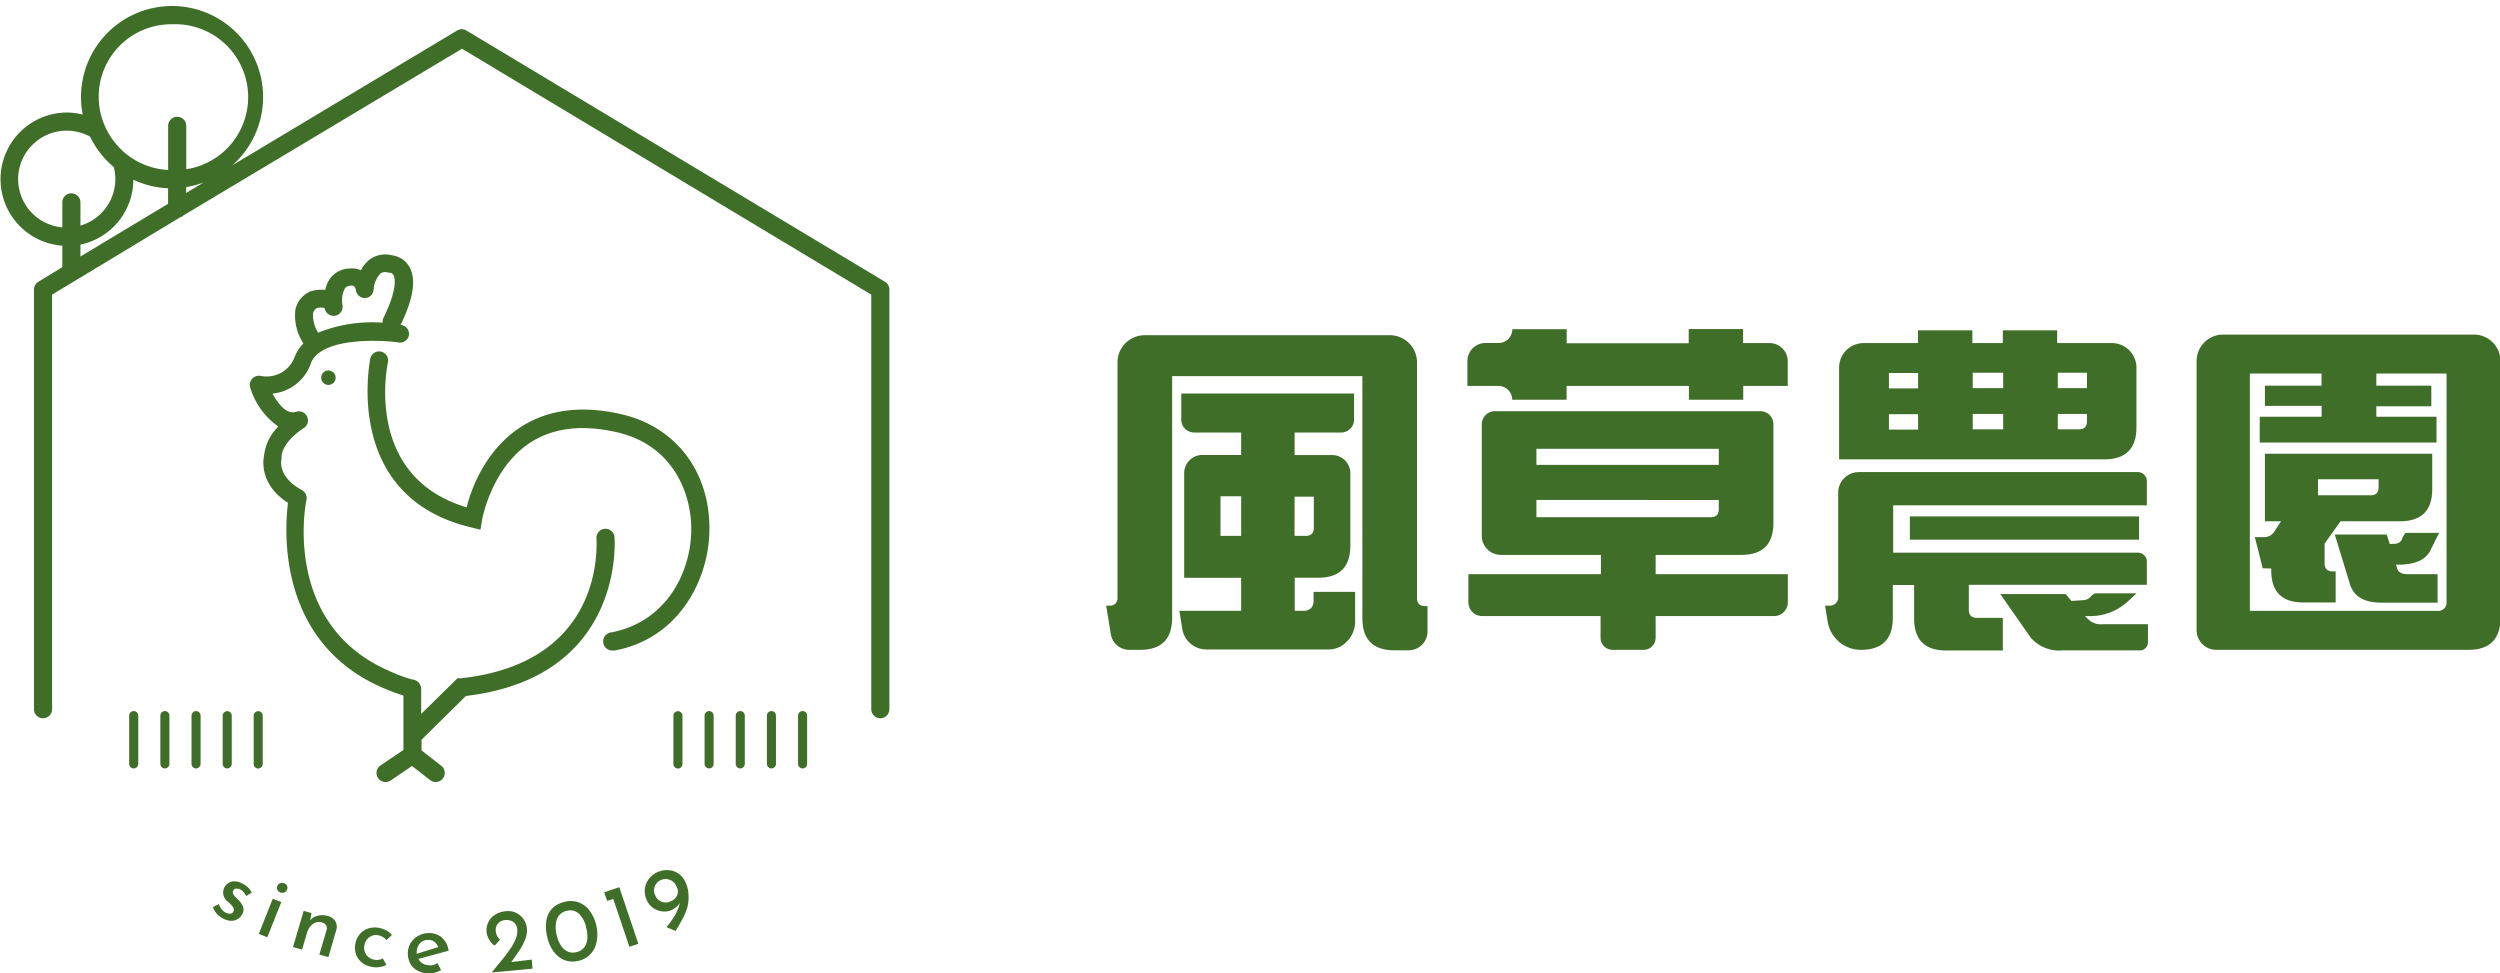 <svg id="圖層_1" data-name="圖層 1" xmlns="http://www.w3.org/2000/svg" viewBox="0 0 275.95 107.44"><defs><style>.cls-1{fill:#3f6e29;}</style></defs><path class="cls-1" d="M123.35,66v-26a3,3,0,0,1,3-3h27.06a3,3,0,0,1,3,3V66q0,.9.9.9h.26v2.8a2.08,2.08,0,0,1-2.08,2.08h-1.57q-3.54,0-3.54-3.54V41.52h-21V68.19q0,3.54-3.54,3.54h-1.23a2.07,2.07,0,0,1-2-1.74l-.51-3.14h.4A.8.8,0,0,0,123.35,66ZM137,63.78h-6.29V52.22a2,2,0,0,1,2-2H137V47.74h-5.19a1.42,1.42,0,0,1-1.42-1.43V43.44h19.07v2.87a1.42,1.42,0,0,1-1.42,1.43H142.9v2.49h4.15a2,2,0,0,1,2,2v8q0,3.54-3.54,3.54h-2.6v3.65h1a1.06,1.06,0,0,0,.83-.33,1.14,1.14,0,0,0,.25-.76v-1h4.59v3.36a3.14,3.14,0,0,1-1,2.21,2.75,2.75,0,0,1-2,.79H133.16a2.7,2.7,0,0,1-2.66-2.27l-.32-2H137Zm0-9h-2.28v4.37H137Zm5.89,4.37h1.23q.9,0,.9-.9V54.82H142.9Z"/><path class="cls-1" d="M172.92,42.6v1.52h-6a1.52,1.52,0,0,0-1.51-1.52h-3.44V39.86a2,2,0,0,1,2-2h1.45a1.52,1.52,0,0,0,1.51-1.52v0h6v1.55h13.47V36.32h6v1.55h2.93a2,2,0,0,1,2,2V42.6h-4.91v1.52h-6V42.6ZM162.08,66.45V63.38h14.63V61.25H165.65a2.1,2.1,0,0,1-2.09-2.1h0V46.83A1.44,1.44,0,0,1,165,45.39h29.31a1.43,1.43,0,0,1,1.44,1.44V57.71q0,3.54-3.54,3.54h-9.46v2.13h14.59v3.07A1.52,1.52,0,0,1,195.83,68H182.75V70.4a1.34,1.34,0,0,1-1.33,1.33H178a1.33,1.33,0,0,1-1.33-1.33V68H163.59A1.52,1.52,0,0,1,162.08,66.45Zm27.64-15.14V49.54H169.59v1.77Zm-20.13,3.87v1.91h19.23q.9,0,.9-.9v-1Z"/><path class="cls-1" d="M208.93,64.57v3.62q0,3.54-3.54,3.54h0a3.71,3.71,0,0,1-3.65-3.11l-.29-1.77H202a.9.9,0,0,0,.9-.9V54.38a2.27,2.27,0,0,1,2.27-2.27h30.75a1,1,0,0,1,1.05,1v2.67h-28V61h27a1,1,0,0,1,1,1v2.55H217.32v2.75q0,.9.9.9h2.85V71.8h-6.25q-3.54,0-3.54-3.54V64.57Zm21.43-26.7h2.75a2.71,2.71,0,0,1,2.71,2.71v6.58q0,3.54-3.54,3.54H203V40.58a2.71,2.71,0,0,1,2.71-2.71h6V36.46h6v1.41h3.36V36.46h6v1.41Zm-18.64,5v-1.7H208.5v1.7Zm-3.22,2.85v1.7h3.22v-1.7ZM236.11,57v2.57h-25.3V57Zm-15-14.16v-1.7h-3.36v1.7Zm-3.36,2.85v1.7h3.36v-1.7Zm12.14,20.56a1.19,1.19,0,0,0,1-.54l.36-.22h4.59l-.94.87A6.11,6.11,0,0,1,230.43,68h-.29l.29.29a2,2,0,0,0,1.66.61h5v2a.89.89,0,0,1-.89.89h-8.51a4.15,4.15,0,0,1-3.57-1.45l-3.33-4.77H228l.65.76Zm.47-23.41v-1.7h-3.22v1.7Zm-3.22,2.85v1.7h2.32q.9,0,.9-.9v-.8Z"/><path class="cls-1" d="M242.46,67.43V39.86a2.93,2.93,0,0,1,2.92-2.93H273A2.93,2.93,0,0,1,276,39.86V68.19q0,3.54-3.54,3.54H244.63a2.17,2.17,0,0,1-2.17-2.17h0ZM256.26,46v-1.2H250V42.57h6.25V41.23h-7.91v26.2h20.81a.9.9,0,0,0,.9-.91V41.23H262.3v1.34h6.07v2.27H262.3V46h6.64v2.85H249.43V46Zm-6.5,16.73-.87-3.44h.94a1.37,1.37,0,0,0,1.3-.75l.65-1H250V50.08h18.47V54q0,3.54-3.58,3.54h-6.54L256.59,60v2.17q0,.9.9.9h.32v3.43h-3.57q-3.54,0-3.54-3.54v-.21Zm11.88-8.06c.61,0,.91-.28.91-.9v-.87h-6.69v1.77Zm2.64,5.35a.85.85,0,0,0,.91-.69l.32-.51h3.72l-1,2c-.53,1-1.71,1.51-3.54,1.51h-.22l.11.33c.09.48.49.72,1.19.72h3.29v3.14h-6.22c-1.95,0-3.12-.73-3.5-2.2L257.71,59h5.74l.33,1.05Z"/><path class="cls-1" d="M26.68,97.49a1.79,1.79,0,0,0-.84-.21,1.18,1.18,0,0,0-.66.21,1.24,1.24,0,0,0,0,2.06c.13.12.25.23.35.34a1.34,1.34,0,0,1,.24.34.41.41,0,0,1,0,.37.38.38,0,0,1-.37.25.94.94,0,0,1-.5-.12,1.31,1.31,0,0,1-.43-.36,1.9,1.9,0,0,1-.32-.58l-.64.33a1.8,1.8,0,0,0,.43.74,2.2,2.2,0,0,0,.71.54,2,2,0,0,0,.92.24,1.37,1.37,0,0,0,.72-.23,1.45,1.45,0,0,0,.47-.54,1,1,0,0,0,.06-.82,2.43,2.43,0,0,0-.5-.71c-.12-.11-.23-.23-.34-.34a.86.86,0,0,1-.24-.33.44.44,0,0,1,0-.37.37.37,0,0,1,.33-.21.82.82,0,0,1,.47.1,1.31,1.31,0,0,1,.36.29,1.27,1.27,0,0,1,.26.43l.62-.37a1.92,1.92,0,0,0-.43-.61A2.71,2.71,0,0,0,26.68,97.49Z"/><rect class="cls-1" x="27.71" y="100.82" width="4.18" height="1.01" transform="translate(-75.36 91.59) rotate(-68.32)"/><path class="cls-1" d="M31.37,97.49a.66.66,0,0,0-.44,0,.47.47,0,0,0-.31.29.46.46,0,0,0,0,.44.6.6,0,0,0,.32.29.58.58,0,0,0,.43,0,.49.49,0,0,0,.31-.3.5.5,0,0,0,0-.43A.57.57,0,0,0,31.37,97.49Z"/><path class="cls-1" d="M36.11,101.09a2,2,0,0,0-1.07,0,1.54,1.54,0,0,0-.81.49l.16-.79-.87-.25-1.18,4,1,.28.54-1.83a1.78,1.78,0,0,1,.66-1,1.1,1.1,0,0,1,1-.17.77.77,0,0,1,.48.36.76.76,0,0,1,0,.56l-.77,2.63,1,.28.87-3a1.23,1.23,0,0,0-.13-1A1.34,1.34,0,0,0,36.11,101.09Z"/><path class="cls-1" d="M41.77,102.41a2.31,2.31,0,0,0-1.11.07,2.13,2.13,0,0,0-.93.61,2.2,2.2,0,0,0-.51,1.1,2.24,2.24,0,0,0,.09,1.19,2,2,0,0,0,.67.89,2.55,2.55,0,0,0,1.14.47,2.38,2.38,0,0,0,.8,0,2.09,2.09,0,0,0,.73-.24l-.39-.71a1.46,1.46,0,0,1-.43.15,1.62,1.62,0,0,1-.49,0,1.52,1.52,0,0,1-.67-.3,1.32,1.32,0,0,1-.4-.57,1.31,1.31,0,0,1-.05-.71,1.41,1.41,0,0,1,.28-.66,1.32,1.32,0,0,1,.54-.4,1.18,1.18,0,0,1,.67-.07,1.61,1.61,0,0,1,.57.21,2.07,2.07,0,0,1,.38.32l.6-.55a2,2,0,0,0-.61-.51A2.84,2.84,0,0,0,41.77,102.41Z"/><path class="cls-1" d="M48.86,103.57A2,2,0,0,0,47.5,103a2.27,2.27,0,0,0-1.19.23,2.25,2.25,0,0,0-.9.74,2.15,2.15,0,0,0-.39,1.11,2.48,2.48,0,0,0,.21,1.16,1.9,1.9,0,0,0,.75.84,2.54,2.54,0,0,0,1.22.36,2.51,2.51,0,0,0,.76-.07,3.18,3.18,0,0,0,.73-.29l-.41-.78a1.77,1.77,0,0,1-.48.23,1.35,1.35,0,0,1-.53,0,1.27,1.27,0,0,1-.64-.2,1.3,1.3,0,0,1-.45-.48l3.34-.91A2.39,2.39,0,0,0,48.86,103.57ZM46,105.28a1.55,1.55,0,0,1,0-.21,1.37,1.37,0,0,1,.41-1,1.18,1.18,0,0,1,.94-.32,1,1,0,0,1,.67.26,1.48,1.48,0,0,1,.35.53Z"/><path class="cls-1" d="M56.44,106.19c.3-.41.58-.82.86-1.24a6.16,6.16,0,0,0,.66-1.23,2.72,2.72,0,0,0,.2-1.25,2.23,2.23,0,0,0-.36-1,2.11,2.11,0,0,0-.81-.7,2,2,0,0,0-1.13-.19,2.58,2.58,0,0,0-1.26.41,2,2,0,0,0-.72.85,2.07,2.07,0,0,0-.18,1,2.29,2.29,0,0,0,.14.56,2.68,2.68,0,0,0,.32.57,1.3,1.3,0,0,0,.45.4l.59-.65a1.39,1.39,0,0,1-.48-1,1,1,0,0,1,.07-.48,1.09,1.09,0,0,1,1-.68,1.34,1.34,0,0,1,.6.07,1,1,0,0,1,.48.34,1.3,1.3,0,0,1,.23.66,2.2,2.2,0,0,1-.18,1,5.29,5.29,0,0,1-.63,1.15,15.31,15.31,0,0,1-.93,1.23l-1.09,1.33,4.51-.42-.09-1Z"/><path class="cls-1" d="M65.08,100.53a2.54,2.54,0,0,0-2.69-1,3,3,0,0,0-1.35.66,2.48,2.48,0,0,0-.71,1.29,4.49,4.49,0,0,0,.07,1.91,4.19,4.19,0,0,0,.74,1.68,2.78,2.78,0,0,0,1.2.92,2.59,2.59,0,0,0,1.49.07,2.55,2.55,0,0,0,2-2,4.27,4.27,0,0,0,0-1.87A4.18,4.18,0,0,0,65.08,100.53Zm-.25,3.14a1.85,1.85,0,0,1-.37.93,1.46,1.46,0,0,1-.86.5,1.38,1.38,0,0,1-1-.1,1.7,1.7,0,0,1-.72-.69,3.27,3.27,0,0,1-.44-1.14,3.45,3.45,0,0,1-.08-1.22,1.69,1.69,0,0,1,.36-.92,1.43,1.43,0,0,1,.84-.49,1.39,1.39,0,0,1,1.38.35,3,3,0,0,1,.77,1.54A3.86,3.86,0,0,1,64.83,103.67Z"/><polygon class="cls-1" points="66.69 98.49 67.02 99.44 67.69 99.22 69.47 104.51 70.46 104.17 68.36 97.93 66.69 98.49"/><path class="cls-1" d="M74.92,96.45a2.17,2.17,0,0,0-1.13-.4,2.44,2.44,0,0,0-1.23.22,2.36,2.36,0,0,0-.92.73,2.26,2.26,0,0,0-.46,1.09,2.31,2.31,0,0,0,.21,1.26,2,2,0,0,0,.71.87,2,2,0,0,0,1,.38,1.91,1.91,0,0,0,1-.14,2.54,2.54,0,0,0,.57-.36,1.52,1.52,0,0,0,.37-.44,4.65,4.65,0,0,1-.48,1.26,8.35,8.35,0,0,1-1,1.42l1,.42q.38-.58.72-1.23a6.58,6.58,0,0,0,.57-1.31A4.34,4.34,0,0,0,76,98.84a3.52,3.52,0,0,0-.32-1.42A2.3,2.3,0,0,0,74.92,96.45Zm-.17,2.36a1.31,1.31,0,0,1-.7.67,1.26,1.26,0,0,1-1,.06,1.21,1.21,0,0,1-.72-.7,1.25,1.25,0,0,1-.06-1,1.29,1.29,0,0,1,.68-.7,1.24,1.24,0,0,1,.65-.1,1.36,1.36,0,0,1,.61.22,1.25,1.25,0,0,1,.42.49l.08.18A1.07,1.07,0,0,1,74.75,98.81Z"/><path class="cls-1" d="M97.68,31.1,51.47,3.36a1,1,0,0,0-1,0L25.64,18.25a10.05,10.05,0,1,0-16.51-5.6,7,7,0,0,0-1.77-.23,7.36,7.36,0,0,0-.48,14.7V29.3a1.29,1.29,0,0,0,0,.19L4.24,31.1a1,1,0,0,0-.49.85V78.28a1,1,0,0,0,2,0V32.52L19.87,24a.9.9,0,0,0,.39-.23L51,5.38,96.17,32.52V78.28a1,1,0,0,0,2,0V32A1,1,0,0,0,97.68,31.1ZM20.55,20.65a10.34,10.34,0,0,0,1.93-.51L20.55,21.3ZM19,2.68a8.05,8.05,0,0,1,1.56,16V13.89a1,1,0,1,0-2,0v4.87A8,8,0,0,1,14,17.05a8.21,8.21,0,0,1-1.35-1.35l-.08-.1c-.16-.21-.31-.44-.45-.66,0-.06-.07-.11-.1-.16q-.21-.37-.39-.75A8,8,0,0,1,19,2.68ZM2,19.78a5.37,5.37,0,0,1,5.36-5.36,5.44,5.44,0,0,1,2.58.66,1.09,1.09,0,0,0,.08.15c.1.21.22.42.34.63l.16.26c.14.22.29.43.44.63l.16.21c.18.22.36.44.56.65l.11.12a10.27,10.27,0,0,0,.77.71,5.53,5.53,0,0,1,.17,1.34A5.35,5.35,0,0,1,8.88,24.9V22.34a1,1,0,0,0-2,0V25.1A5.36,5.36,0,0,1,2,19.78ZM8.88,27a7.35,7.35,0,0,0,5.84-7.16,10.09,10.09,0,0,0,3.83.94V22.5L8.88,28.31Z"/><circle class="cls-1" cx="36.25" cy="41.69" r="0.8"/><path class="cls-1" d="M68.66,45.74c-4.48-1.05-8.3-.54-11.35,1.51C53.53,49.79,52,54,51.51,56c-11.28-3.36-8.8-15.48-8.69-16a1,1,0,0,0-.76-1.19,1,1,0,0,0-1.19.77c0,.15-3.17,15.25,11.16,18.64l1,.25.18-1.06c0-.06,1-5.63,5.19-8.47,2.57-1.72,5.85-2.13,9.77-1.21,6.15,1.44,8.22,6.79,8.13,10.93-.11,4.74-2.88,10-8.81,11.14a1,1,0,0,0,.18,2,.62.62,0,0,0,.19,0c7-1.3,10.31-7.68,10.44-13.06C78.48,52.22,74.69,47.15,68.66,45.74Z"/><path class="cls-1" d="M67.83,59.28a1,1,0,0,0-1.09-.91,1,1,0,0,0-.9,1.09c0,.56,1,13.7-15,15.41l-.35,0-4,3.93V76a1.06,1.06,0,0,0-1-1,16.52,16.52,0,0,1-2.66-1c-11.59-5.13-9.14-18.27-9-18.83a1,1,0,0,0-.5-1.07c-2.68-1.46-2.3-3.25-2.26-3.43a.67.67,0,0,0,0-.24c.07-1.43,1.8-2.78,2.46-3.18a1,1,0,0,0-.83-1.8c-1.08.36-2-.9-2.62-2a5,5,0,0,0,4.22-3.3c1-2.86,7.32-2.67,9.64-2.36A1,1,0,0,0,45.14,37a1,1,0,0,0-.86-1.13h-.06c1.44-3,1.75-5.1.94-6.46a2.53,2.53,0,0,0-1.84-1.22,2.94,2.94,0,0,0-2.48.43,3.46,3.46,0,0,0-1,1.21,2.41,2.41,0,0,0-1.26-.19,2.77,2.77,0,0,0-2.07,1A3.22,3.22,0,0,0,35.9,32a4.15,4.15,0,0,0-1.59.15l-.18.07a2.89,2.89,0,0,0-1.52,1.92,5.61,5.61,0,0,0,.88,3.77,4.44,4.44,0,0,0-1,1.58,3.31,3.31,0,0,1-3.74,2,1,1,0,0,0-.93.33,1,1,0,0,0-.19,1,8.16,8.16,0,0,0,3.09,4.26,5.33,5.33,0,0,0-1.57,3.18c-.13.63-.47,3.24,2.64,5.25-.39,3.08-1.15,15.28,10.3,20.34a25,25,0,0,0,2.44.93v6L42,84.49a1,1,0,0,0-.27,1.39,1,1,0,0,0,.83.44,1,1,0,0,0,.56-.17l2.36-1.6,2,1.56a1,1,0,0,0,.61.21,1,1,0,0,0,.79-.39,1,1,0,0,0-.17-1.4l-2.18-1.7V81.65l4.9-4.83C69.06,74.74,67.84,59.43,67.83,59.28ZM34.56,34.58A.83.83,0,0,1,35,34c.36-.09.76-.07.87.08h0a.29.29,0,0,0,0,.09h0a1,1,0,0,0,1.94-.46,2.87,2.87,0,0,1,.27-1.89c.09-.13.26-.27.74-.3.25,0,.4.14.47.55a1,1,0,0,0,1,.83,1,1,0,0,0,.95-.94A2.89,2.89,0,0,1,42,30.18a1,1,0,0,1,.88-.08l.17,0a.49.49,0,0,1,.39.28c.14.27.5,1.42-1.12,4.72a1,1,0,0,0-.08.52,15.89,15.89,0,0,0-7.12,1.1A3.56,3.56,0,0,1,34.56,34.58Z"/><path class="cls-1" d="M25.08,84.82a.51.51,0,0,0,.5-.5V79a.5.5,0,0,0-.5-.5.5.5,0,0,0-.5.5v5.33A.5.5,0,0,0,25.08,84.82Z"/><path class="cls-1" d="M29,84.32V79a.5.5,0,0,0-.5-.5.5.5,0,0,0-.5.5v5.33a.5.5,0,0,0,.5.5A.51.51,0,0,0,29,84.32Z"/><path class="cls-1" d="M21.64,78.49a.5.5,0,0,0-.5.5v5.33a.5.5,0,0,0,.5.5.51.51,0,0,0,.5-.5V79A.5.5,0,0,0,21.64,78.49Z"/><path class="cls-1" d="M18.2,78.49a.5.5,0,0,0-.5.5v5.33a.5.5,0,0,0,.5.5.51.51,0,0,0,.5-.5V79A.5.5,0,0,0,18.2,78.49Z"/><path class="cls-1" d="M14.76,78.49a.5.5,0,0,0-.5.5v5.33a.5.5,0,0,0,.5.5.51.51,0,0,0,.5-.5V79A.5.5,0,0,0,14.76,78.49Z"/><path class="cls-1" d="M85.15,78.49a.5.5,0,0,0-.5.5v5.33a.51.51,0,0,0,.5.5.5.5,0,0,0,.5-.5V79A.5.5,0,0,0,85.15,78.49Z"/><path class="cls-1" d="M88.59,78.49a.5.5,0,0,0-.5.5v5.33a.51.51,0,0,0,.5.5.5.5,0,0,0,.5-.5V79A.5.5,0,0,0,88.59,78.49Z"/><path class="cls-1" d="M81.71,78.49a.5.5,0,0,0-.5.5v5.33a.51.51,0,0,0,.5.5.5.5,0,0,0,.5-.5V79A.5.5,0,0,0,81.71,78.49Z"/><path class="cls-1" d="M78.27,78.49a.5.5,0,0,0-.5.5v5.33a.51.51,0,0,0,.5.5.5.5,0,0,0,.5-.5V79A.5.5,0,0,0,78.27,78.49Z"/><path class="cls-1" d="M74.33,79v5.33a.51.51,0,0,0,.5.5.5.5,0,0,0,.5-.5V79a.5.5,0,0,0-.5-.5A.5.5,0,0,0,74.33,79Z"/></svg>